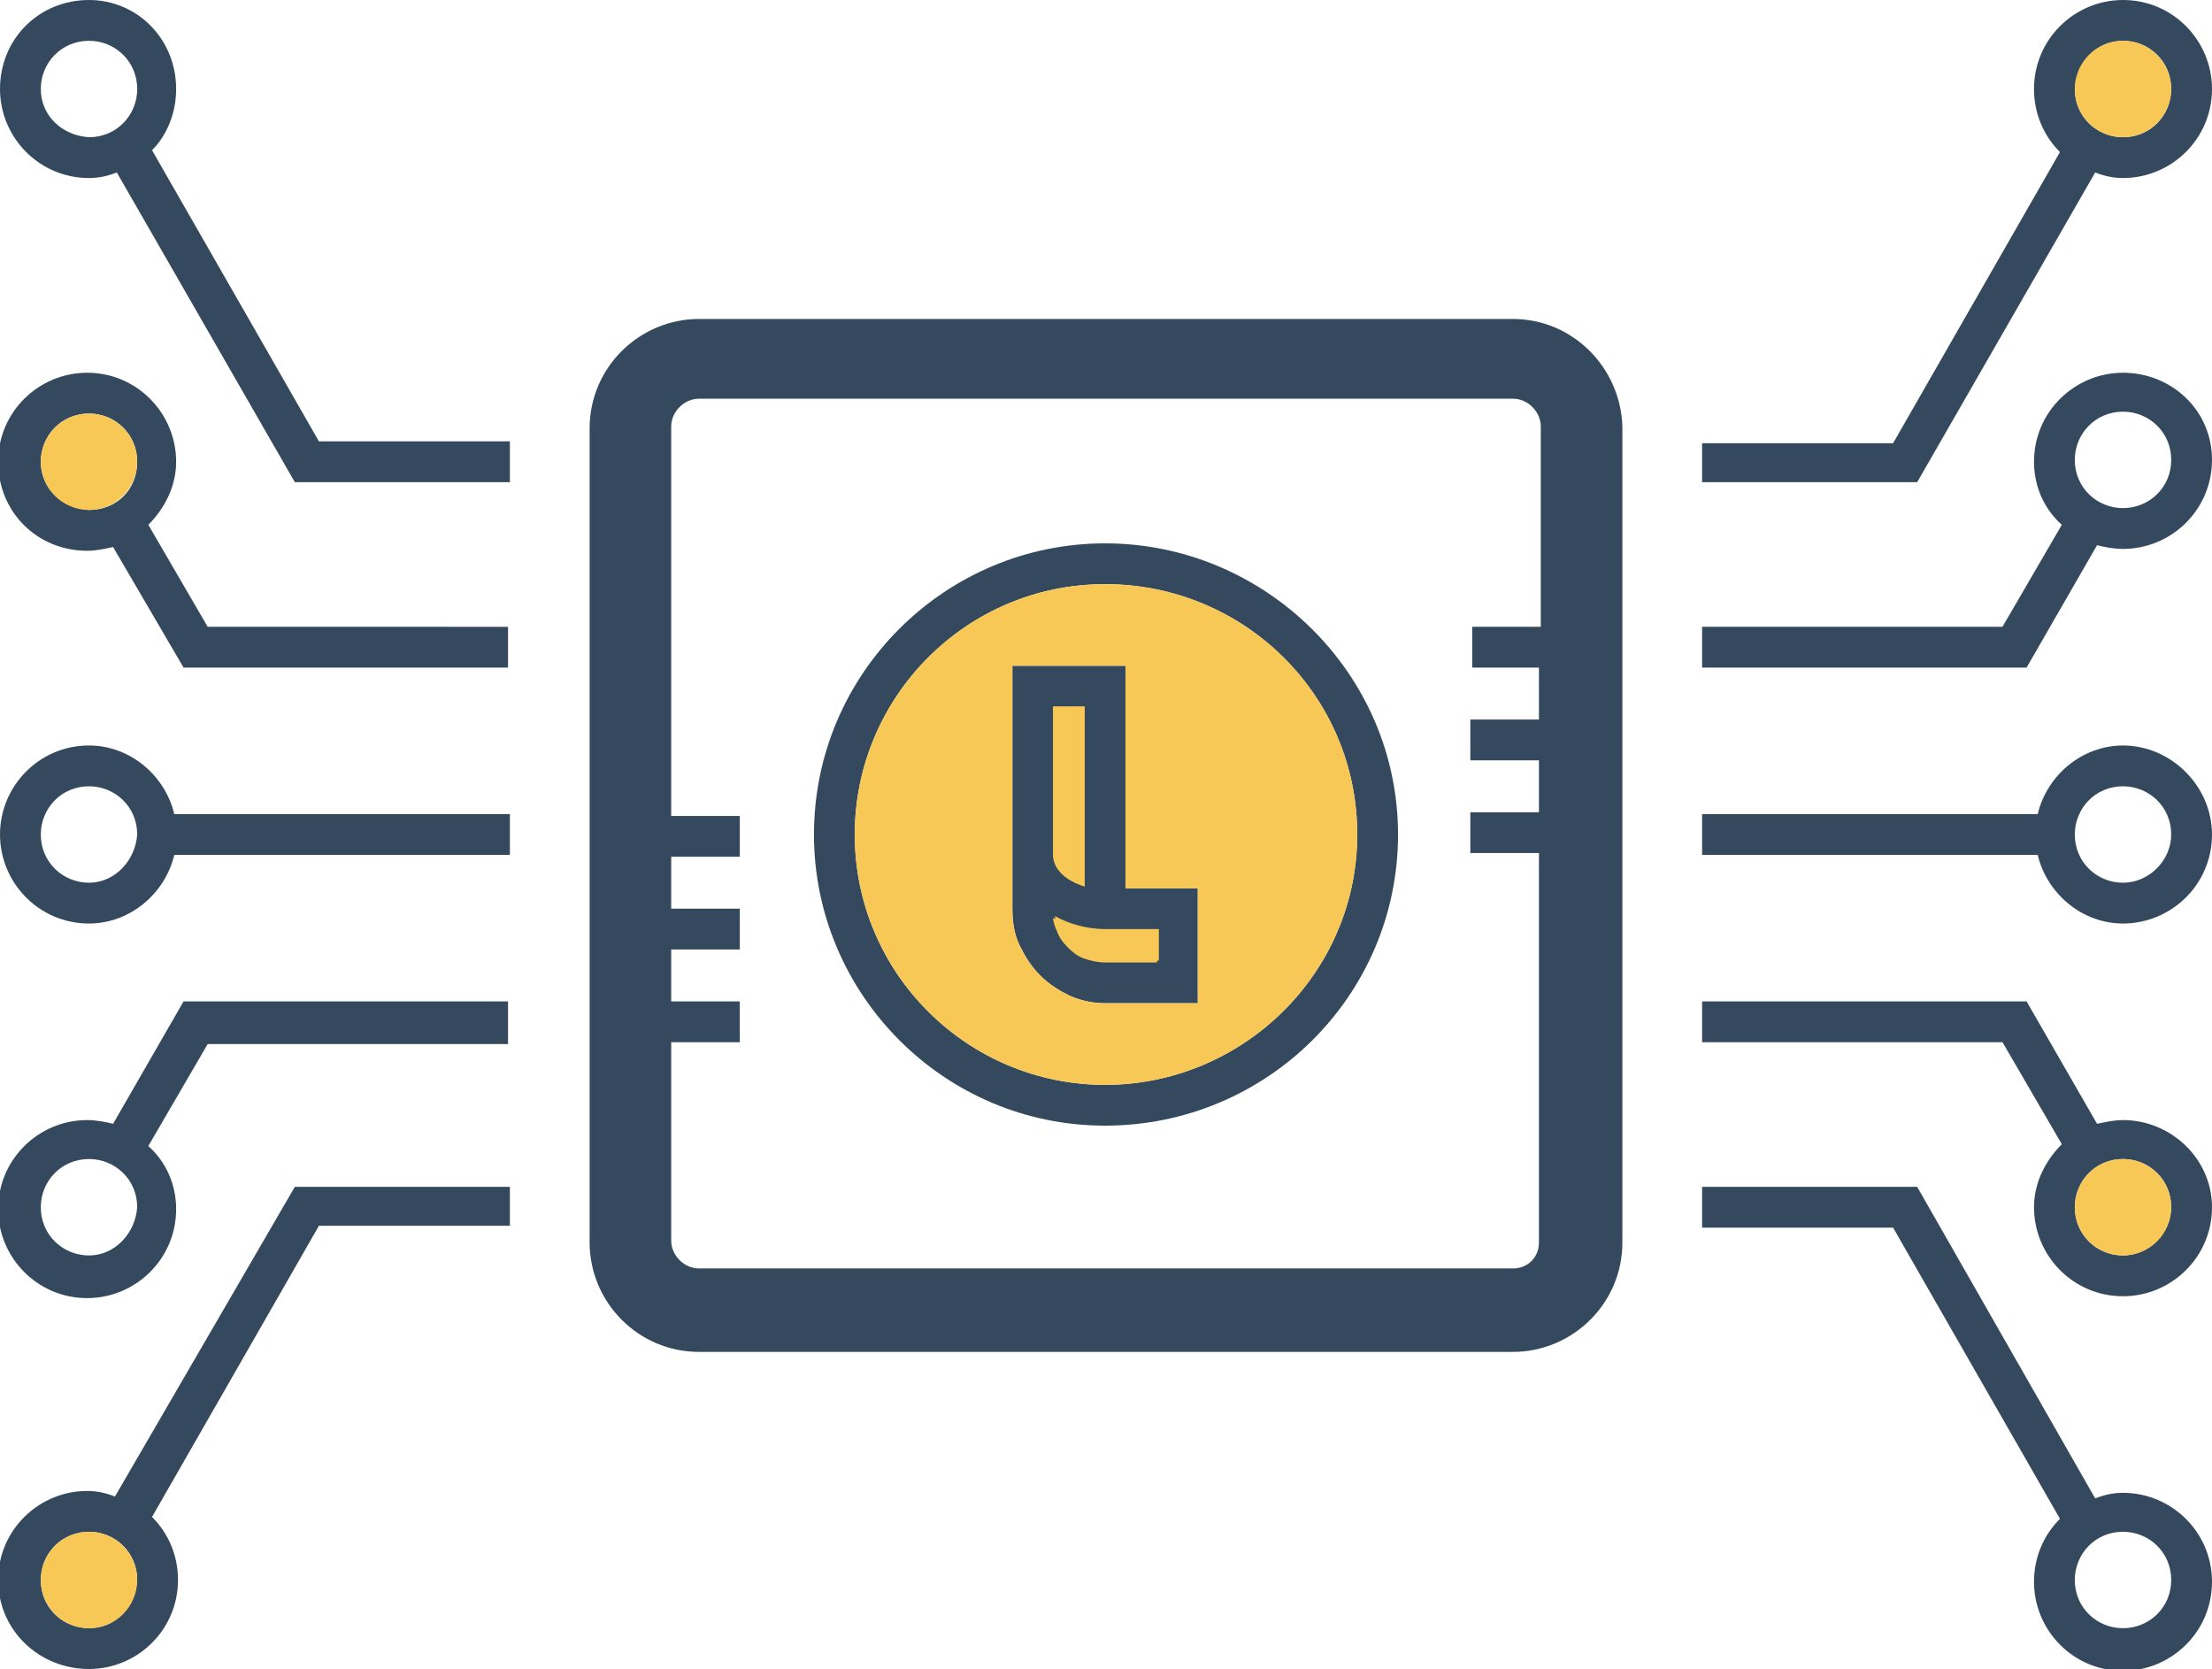 <?xml version="1.0" encoding="utf-8"?>
<!-- Generator: Adobe Illustrator 21.0.0, SVG Export Plug-In . SVG Version: 6.00 Build 0)  -->
<svg version="1.1" id="Layer_1" xmlns="http://www.w3.org/2000/svg" xmlns:xlink="http://www.w3.org/1999/xlink" x="0px" y="0px"
	 viewBox="0 0 119.3 90" style="enable-background:new 0 0 119.3 90;" xml:space="preserve">
<style type="text/css">
	.st0{fill:#35495E;}
	.st1{fill:#F7C856;}
</style>
<g>
	<path class="st0" d="M59.6,60.7c-8.7,0-15.7-7.1-15.7-15.7c0-8.7,7.1-15.7,15.7-15.7S75.4,36.3,75.4,45
		C75.4,53.7,68.3,60.7,59.6,60.7z M59.6,31.5c-7.5,0-13.5,6.1-13.5,13.5c0,7.5,6.1,13.5,13.5,13.5S73.2,52.5,73.2,45
		C73.2,37.5,67.1,31.5,59.6,31.5z"/>
	<path class="st1" d="M55.7,46.1v-1.2V41V37h1h1h1h1V41v3.9v2.5V49h0C57.5,49,55.7,47.7,55.7,46.1z M55.7,49c0,0.5,0.1,1.1,0.3,1.5
		c0.2,0.5,0.5,0.9,0.8,1.3c0.4,0.4,0.8,0.6,1.3,0.8c0.5,0.2,1,0.3,1.5,0.3h1h1h1h1v-1v-1v-1v-1h-2h-2c-2.2,0-3.9-1.3-3.9-3V49z"/>
	<path class="st0" d="M64.7,54.1h-5c-0.7,0-1.3-0.1-2-0.4c-0.6-0.3-1.1-0.6-1.6-1.1c-0.5-0.5-0.8-1-1.1-1.6c-0.3-0.6-0.4-1.3-0.4-2
		l0-13.1h6.1v12h3.9V54.1z M56.8,49.5c0,0.2,0.1,0.5,0.2,0.7c0.1,0.3,0.3,0.6,0.6,0.9c0.3,0.3,0.6,0.5,0.9,0.6
		c0.3,0.1,0.7,0.2,1.1,0.2h2.8v-1.7h-2.8c0,0,0,0-0.1,0C58.6,50.1,57.6,49.9,56.8,49.5z M56.8,46.1c0,0.7,0.7,1.4,1.7,1.7l0-9.7
		h-1.7V46.1z"/>
	<g>
		<path class="st0" d="M4.8,40.2C2.1,40.2,0,42.4,0,45c0,2.6,2.1,4.8,4.8,4.8c2.2,0,4.1-1.6,4.6-3.7h18.1v-2.2H9.4
			C8.9,41.8,7,40.2,4.8,40.2z M4.8,47.6c-1.4,0-2.6-1.1-2.6-2.6c0-1.4,1.1-2.6,2.6-2.6c1.4,0,2.6,1.1,2.6,2.6
			C7.3,46.4,6.2,47.6,4.8,47.6z"/>
		<path class="st0" d="M6.2,80.7c-0.5-0.2-1-0.3-1.5-0.3c-2.6,0-4.8,2.1-4.8,4.8S2.1,90,4.8,90c2.6,0,4.8-2.1,4.8-4.8
			c0-1.3-0.5-2.5-1.4-3.4l9-15.7l10.3,0V64l-11.6,0L6.2,80.7z M4.8,87.8c-1.4,0-2.6-1.1-2.6-2.6c0-1.4,1.1-2.6,2.6-2.6
			c1.4,0,2.6,1.1,2.6,2.6C7.3,86.7,6.2,87.8,4.8,87.8z"/>
		<path class="st0" d="M6.1,60.6c-0.4-0.1-0.9-0.2-1.4-0.2c-2.6,0-4.8,2.1-4.8,4.8c0,2.6,2.1,4.8,4.8,4.8c2.6,0,4.8-2.1,4.8-4.8
			c0-1.4-0.6-2.6-1.5-3.4l3.2-5.5h16.2V54H9.9L6.1,60.6z M4.8,67.7c-1.4,0-2.6-1.1-2.6-2.6c0-1.4,1.1-2.6,2.6-2.6
			c1.4,0,2.6,1.1,2.6,2.6C7.3,66.5,6.2,67.7,4.8,67.7z"/>
		<path class="st0" d="M17.2,23.8l-9-15.7C9,7.3,9.5,6.1,9.5,4.8C9.5,2.1,7.4,0,4.8,0C2.1,0,0,2.1,0,4.8c0,2.6,2.1,4.8,4.8,4.8
			c0.5,0,1-0.1,1.5-0.3L15.9,26l11.6,0v-2.2L17.2,23.8z M2.2,4.8c0-1.4,1.1-2.6,2.6-2.6c1.4,0,2.6,1.1,2.6,2.6
			c0,1.4-1.1,2.6-2.6,2.6C3.3,7.3,2.2,6.2,2.2,4.8z"/>
		<path class="st0" d="M8,28.3c0.9-0.9,1.5-2.1,1.5-3.4c0-2.6-2.1-4.8-4.8-4.8c-2.6,0-4.8,2.1-4.8,4.8s2.1,4.8,4.8,4.8
			c0.5,0,0.9-0.1,1.4-0.2L9.9,36h17.5v-2.2H11.2L8,28.3z M2.2,24.9c0-1.4,1.1-2.6,2.6-2.6c1.4,0,2.6,1.1,2.6,2.6s-1.1,2.6-2.6,2.6
			C3.3,27.4,2.2,26.3,2.2,24.9z"/>
	</g>
	<g>
		<path class="st0" d="M114.5,80.5c-0.5,0-1,0.1-1.5,0.3L103.4,64l-11.6,0v2.2l10.3,0l9,15.7c-0.9,0.9-1.4,2.1-1.4,3.4
			c0,2.6,2.1,4.8,4.8,4.8c2.6,0,4.8-2.1,4.8-4.8C119.3,82.6,117.1,80.5,114.5,80.5z M114.5,87.8c-1.4,0-2.6-1.1-2.6-2.6
			c0-1.4,1.1-2.6,2.6-2.6c1.4,0,2.6,1.1,2.6,2.6C117.1,86.7,115.9,87.8,114.5,87.8z"/>
		<path class="st0" d="M114.5,60.4c-0.5,0-0.9,0.1-1.4,0.2l-3.8-6.6H91.8v2.2h16.2l3.2,5.5c-0.9,0.9-1.5,2.1-1.5,3.4
			c0,2.6,2.1,4.8,4.8,4.8c2.6,0,4.8-2.1,4.8-4.8C119.3,62.5,117.1,60.4,114.5,60.4z M114.5,67.7c-1.4,0-2.6-1.1-2.6-2.6
			c0-1.4,1.1-2.6,2.6-2.6c1.4,0,2.6,1.1,2.6,2.6C117.1,66.5,115.9,67.7,114.5,67.7z"/>
		<path class="st0" d="M114.5,20.1c-2.6,0-4.8,2.1-4.8,4.8c0,1.4,0.6,2.6,1.5,3.4l-3.2,5.5H91.8V36h17.5l3.8-6.6
			c0.4,0.1,0.9,0.2,1.4,0.2c2.6,0,4.8-2.1,4.8-4.8S117.1,20.1,114.5,20.1z M114.5,27.4c-1.4,0-2.6-1.1-2.6-2.6
			c0-1.4,1.1-2.6,2.6-2.6c1.4,0,2.6,1.1,2.6,2.6C117.1,26.3,115.9,27.4,114.5,27.4z"/>
		<path class="st0" d="M114.5,40.2c-2.2,0-4.1,1.6-4.6,3.7H91.8v2.2h18.1c0.5,2.1,2.4,3.7,4.6,3.7c2.6,0,4.8-2.1,4.8-4.8
			C119.3,42.4,117.1,40.2,114.5,40.2z M114.5,47.6c-1.4,0-2.6-1.1-2.6-2.6c0-1.4,1.1-2.6,2.6-2.6c1.4,0,2.6,1.1,2.6,2.6
			C117.1,46.4,115.9,47.6,114.5,47.6z"/>
		<path class="st0" d="M113,9.3c0.5,0.2,1,0.3,1.5,0.3c2.6,0,4.8-2.1,4.8-4.8c0-2.6-2.1-4.8-4.8-4.8c-2.6,0-4.8,2.1-4.8,4.8
			c0,1.3,0.5,2.5,1.4,3.4l-9,15.7l-10.3,0V26l11.6,0L113,9.3z M114.5,2.2c1.4,0,2.6,1.1,2.6,2.6c0,1.4-1.1,2.6-2.6,2.6
			c-1.4,0-2.6-1.1-2.6-2.6C112,3.3,113.1,2.2,114.5,2.2z"/>
	</g>
	<path class="st0" d="M81.6,17.2H37.7c-3.2,0-5.9,2.6-5.9,5.9V67c0,3.2,2.6,5.9,5.9,5.9h43.9c3.2,0,5.9-2.6,5.9-5.9V23
		C87.4,19.8,84.8,17.2,81.6,17.2z M81.6,68.4H37.7c-0.8,0-1.5-0.7-1.5-1.5V56.2h3.7V54h-3.7v-2.8h3.7v-2.2h-3.7v-2.8h3.7v-2.2h-3.7
		V23c0-0.8,0.7-1.5,1.5-1.5h43.9c0.8,0,1.5,0.7,1.5,1.5v10.8h-3.7V36H83v2.8h-3.7v2.2H83v2.8h-3.7v2.2H83V67
		C83,67.8,82.4,68.4,81.6,68.4z"/>
	<circle class="st1" cx="4.8" cy="85.2" r="2.6"/>
	<circle class="st1" cx="4.8" cy="24.9" r="2.6"/>
	<circle class="st1" cx="114.5" cy="4.8" r="2.6"/>
	<circle class="st1" cx="114.5" cy="65.1" r="2.6"/>
	<g>
		<path class="st1" d="M59.6,50.1c-1,0-2-0.3-2.7-0.7c0,0.2,0.1,0.5,0.2,0.7c0.1,0.3,0.3,0.6,0.6,0.9c0.3,0.3,0.6,0.5,0.9,0.6
			c0.3,0.1,0.7,0.2,1.1,0.2h2.8v-1.7H59.6C59.6,50.1,59.6,50.1,59.6,50.1z"/>
		<path class="st1" d="M58.5,47.8l0-9.7h-1.7v8C56.8,46.9,57.5,47.5,58.5,47.8z"/>
		<path class="st1" d="M59.6,31.5c-7.5,0-13.5,6.1-13.5,13.5c0,7.5,6.1,13.5,13.5,13.5S73.2,52.5,73.2,45
			C73.2,37.5,67.1,31.5,59.6,31.5z M64.7,54.1h-5c-0.7,0-1.3-0.1-2-0.4c-0.6-0.3-1.1-0.6-1.6-1.1c-0.5-0.5-0.8-1-1.1-1.6
			c-0.3-0.6-0.4-1.3-0.4-2l0-13.1h6.1v12h3.9V54.1z"/>
	</g>
</g>
</svg>
